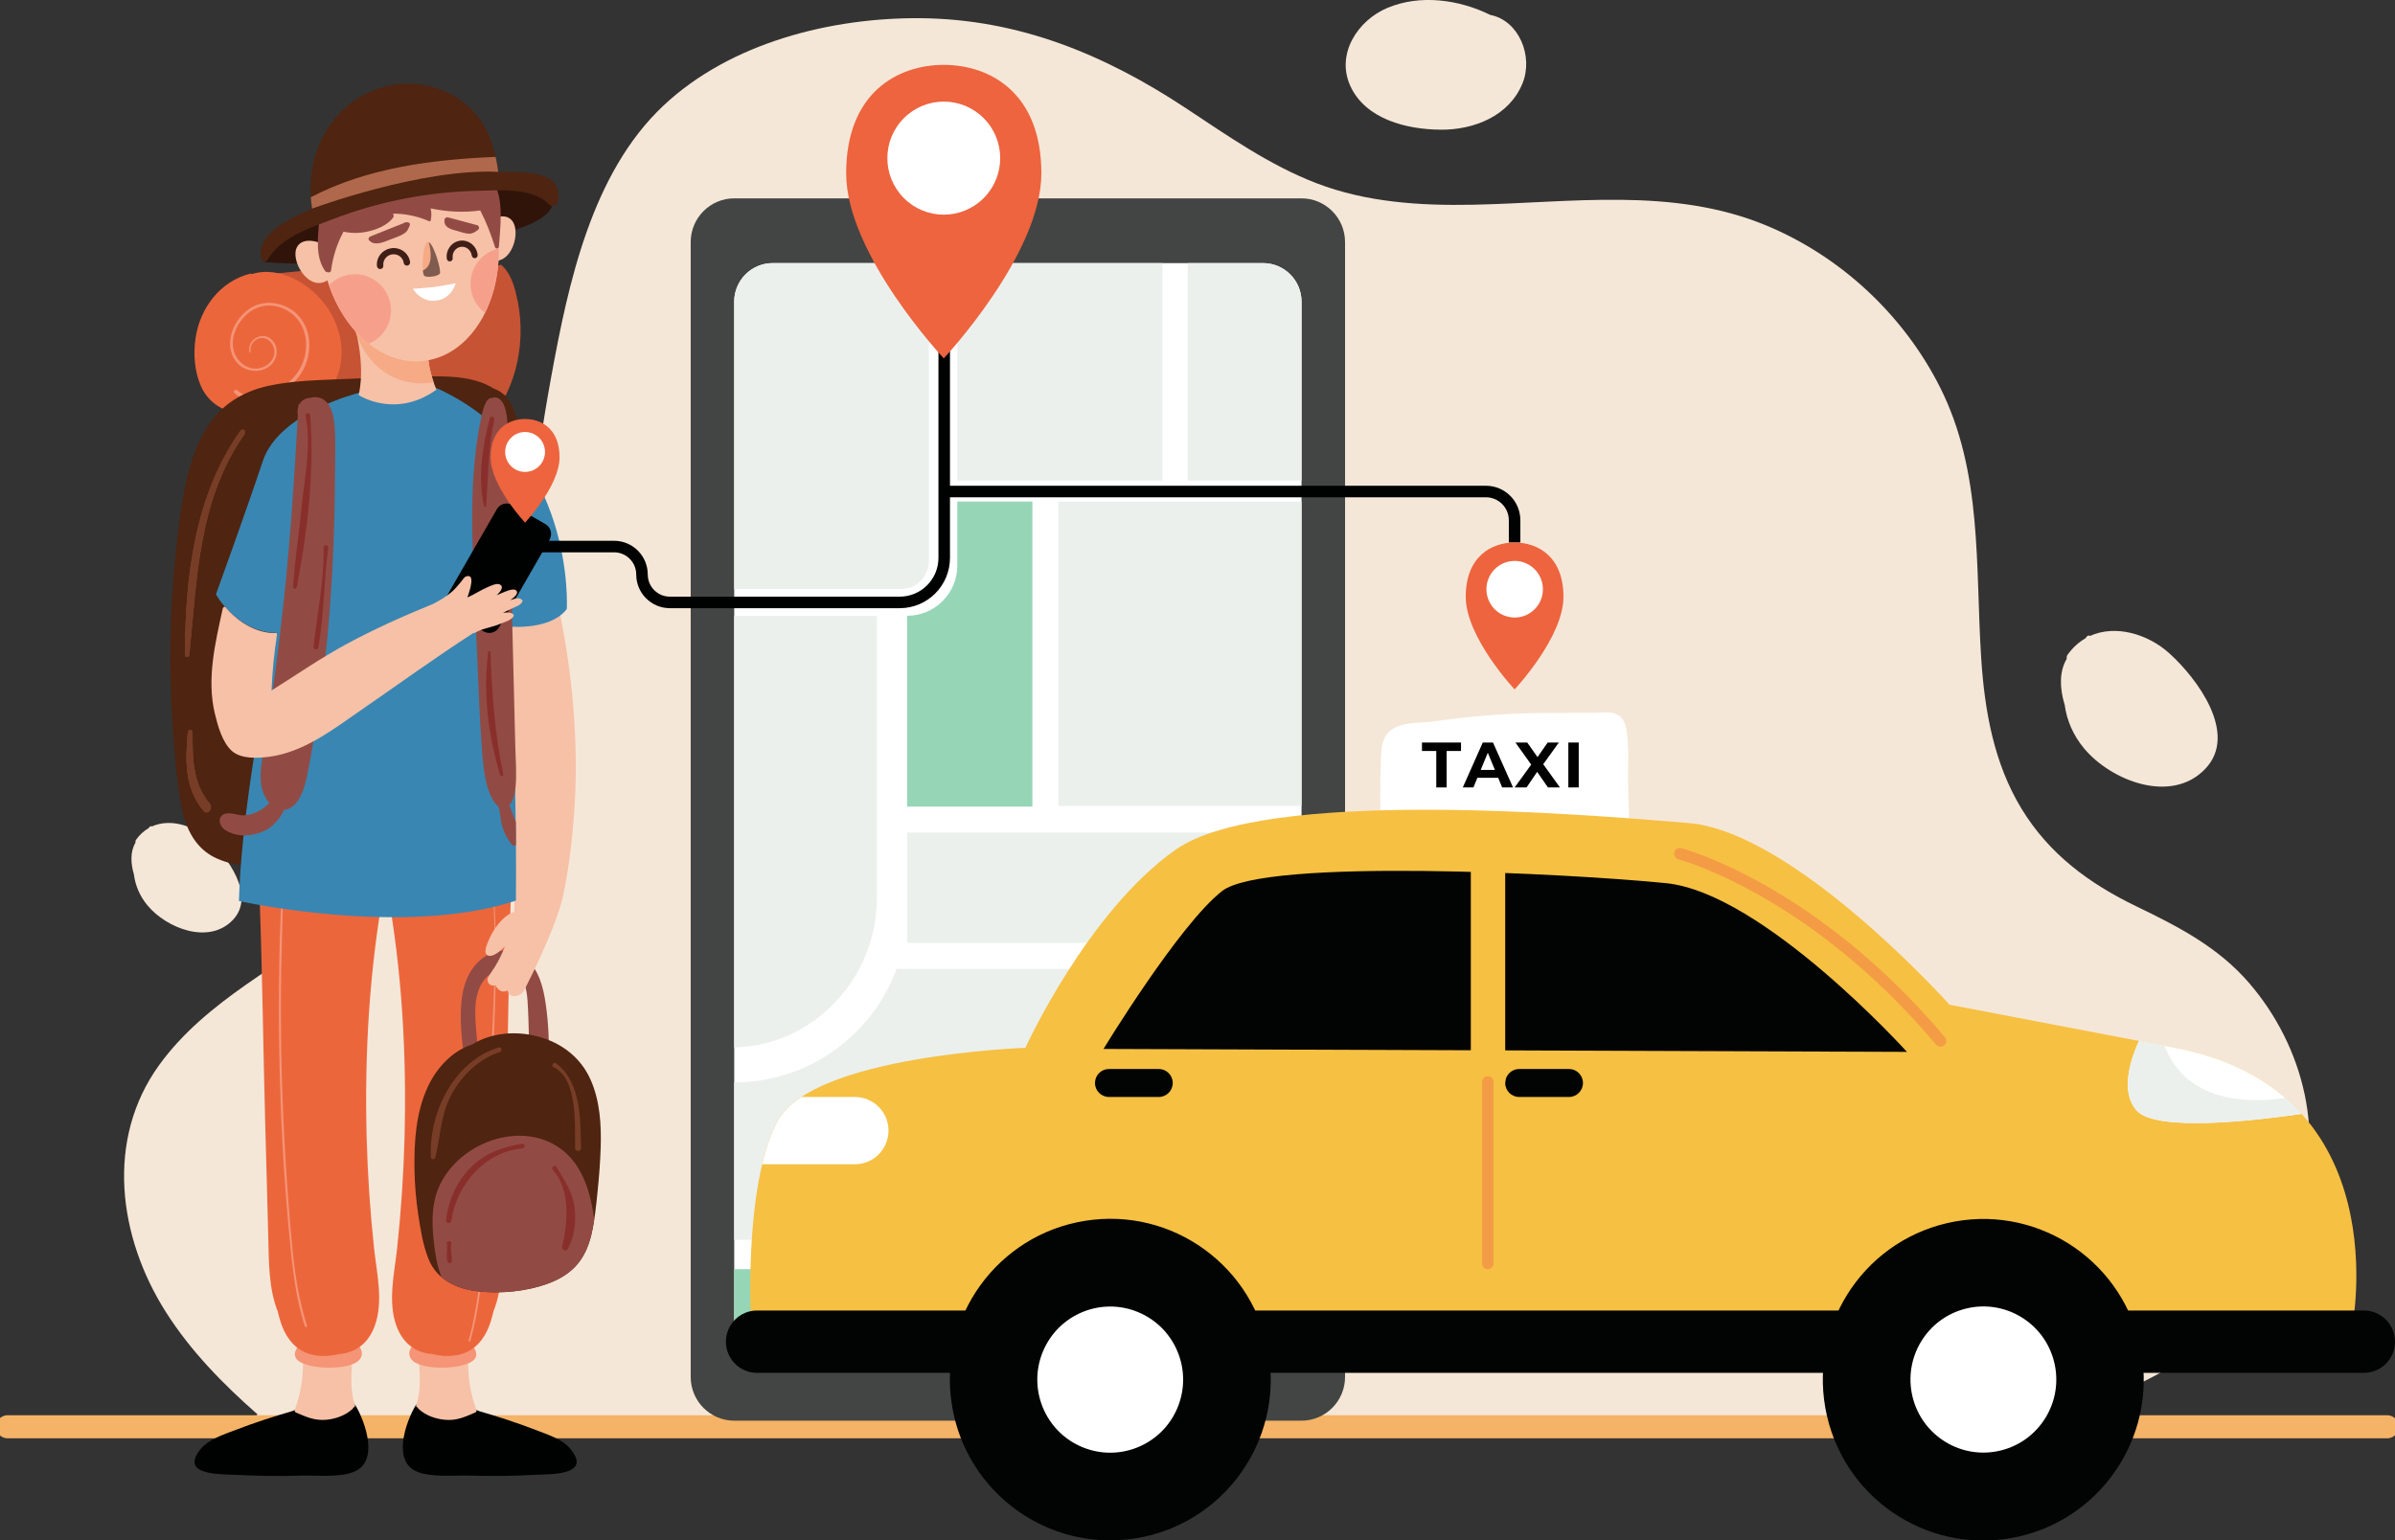 <svg width="415" height="267" viewBox="0 0 415 267" fill="none" xmlns="http://www.w3.org/2000/svg">
<rect x="0" y="0" width="415" height="267" fill="#333333" stroke="none"/>
<g clip-path="url(#clip0_1_200)">
<path d="M399.325 189.61C397.83 182.548 394.45 175.878 389.754 170.421C384.363 164.156 377.465 160.615 370.15 157.081C361.995 153.143 355.043 148.017 350.268 140.147C345.499 132.29 343.899 123.226 343.303 114.169C342.258 98.163 343.588 81.872 336.154 67.106C329.85 54.595 318.93 44.404 306 39.06C289.789 32.356 272.195 35.154 255.191 35.486C246.05 35.665 236.777 35.075 228.159 31.773C219.938 28.623 212.689 23.505 205.387 18.684C191.398 9.448 176.556 3.315 159.578 3.156C144.028 3.01 126.567 7.393 114.966 18.3C102.518 30.009 98.483 49.098 95.527 65.237C89.515 98.011 88.139 136.553 59.619 158.891C48.924 167.265 35.742 173.332 27.594 184.584C18.202 197.56 20.523 214.48 28.745 227.423C33.044 234.193 38.646 239.901 44.638 245.166C43.904 245.617 44.069 247.016 45.148 247.009C126.666 246.446 207.602 248.335 289.121 247.599C307.64 247.434 325.465 248.7 343.938 247.301C358.304 246.214 374.839 239.663 385.951 229.856C397.109 220.01 402.42 204.203 399.331 189.61H399.325Z" fill="#F5E7D7"/>
<path d="M249.608 22.484C255.376 22.523 261.481 20.143 263.809 14.468C265.753 9.733 263.161 3.534 258.246 2.592C252.803 -0.086 246.103 -1.014 240.428 1.359C235.262 3.521 231.459 9.342 233.973 14.879C236.612 20.687 243.788 22.437 249.602 22.477L249.608 22.484Z" fill="#F5E7D7"/>
<path d="M357.762 122.145C358.112 124.817 359.223 127.436 361.115 129.711C365.811 135.353 376.288 139.451 382.154 133.231C387.869 127.171 380.719 117.61 375.937 113.274C372.174 109.859 366.558 108.228 362.153 110.224C361.995 110.131 361.796 110.124 361.637 110.297C361.532 110.41 361.439 110.536 361.333 110.655C360.182 111.325 359.137 112.259 358.251 113.513C358.099 113.731 358.073 113.963 358.125 114.182C356.789 116.417 356.895 119.308 357.755 122.152L357.762 122.145Z" fill="#F5E7D7"/>
<path d="M23.215 151.637C23.46 153.514 24.24 155.357 25.576 156.955C28.877 160.92 36.245 163.804 40.372 159.428C44.387 155.165 39.36 148.442 36 145.398C33.355 142.998 29.406 141.851 26.311 143.25C26.198 143.184 26.059 143.177 25.947 143.303C25.874 143.383 25.808 143.469 25.735 143.555C24.928 144.026 24.187 144.682 23.572 145.564C23.466 145.717 23.447 145.882 23.486 146.035C22.547 147.606 22.62 149.642 23.228 151.637H23.215Z" fill="#F5E7D7"/>
<path d="M1.323 247.301H413.637" stroke="#F5B367" stroke-width="4" stroke-miterlimit="10" stroke-linecap="round"/>
<path d="M225.507 34.379H127.242C123.066 34.379 119.682 37.772 119.682 41.957V238.668C119.682 242.854 123.066 246.247 127.242 246.247H225.507C229.682 246.247 233.067 242.854 233.067 238.668V41.957C233.067 37.772 229.682 34.379 225.507 34.379Z" fill="#424543"/>
<path d="M218.853 45.604H133.895C130.21 45.604 127.222 48.599 127.222 52.294V229.174C127.222 232.868 130.21 235.864 133.895 235.864H218.853C222.539 235.864 225.527 232.868 225.527 229.174V52.294C225.527 48.599 222.539 45.604 218.853 45.604Z" fill="white"/>
<path d="M160.96 45.604V97.261C160.96 99.927 158.804 102.088 156.145 102.088H127.215V52.294C127.215 48.594 130.198 45.604 133.889 45.604H160.953H160.96Z" fill="#EBF0ED"/>
<path d="M194.222 167.935V214.892H127.222V187.607C140.119 187.607 151.138 179.406 155.365 167.935H194.222Z" fill="#EBF0ED"/>
<path d="M165.881 86.938V98.017C165.881 102.831 161.985 106.736 157.183 106.736V139.809H178.891V86.931H165.881V86.938Z" fill="#96D6B6"/>
<path d="M225.527 167.935H199.659V214.892H225.527V167.935Z" fill="#EBF0ED"/>
<path d="M178.884 219.984C169.029 224.015 167.369 235.32 167.303 235.857H133.895C130.205 235.857 127.222 232.86 127.222 229.167V219.984H178.884Z" fill="#96D6B6"/>
<path d="M201.438 45.604H165.881V83.311H201.438V45.604Z" fill="#EBF0ED"/>
<path d="M225.527 86.938H183.382V139.689H225.527V86.938Z" fill="#EBF0ED"/>
<path d="M225.527 144.311H157.183V163.433H225.527V144.311Z" fill="#EBF0ED"/>
<path d="M225.527 52.294V83.311H205.81V45.604H218.853C222.537 45.604 225.527 48.594 225.527 52.294Z" fill="#EBF0ED"/>
<path d="M151.958 106.763V155.496C151.958 169.672 140.919 181.236 127.222 181.561V106.756H151.958V106.763Z" fill="#EBF0ED"/>
<path d="M194.507 219.984C178.891 219.984 174.261 226.561 170.398 235.864H218.853C222.537 235.864 225.527 232.867 225.527 229.174V219.99H194.5L194.507 219.984Z" fill="#EBF0ED"/>
<path d="M177.985 39.557C177.985 40.446 177.264 41.168 176.377 41.168C175.491 41.168 174.77 40.446 174.77 39.557C174.77 38.669 175.491 37.946 176.377 37.946C177.264 37.946 177.985 38.669 177.985 39.557Z" fill="white"/>
<path d="M282.117 136.487C282.024 133.324 282.348 129.446 281.799 126.362C281.131 122.61 277.97 123.591 275.542 123.564C273.836 123.544 272.136 123.558 270.43 123.578C263.028 123.491 255.607 124.015 248.259 125.063C246.004 125.381 241.691 124.93 240.091 127.602C239.191 129.107 239.31 131.309 239.244 133.092C239.119 136.494 239.158 139.875 239.205 143.237C239.218 144.006 239.84 144.702 240.441 144.437C240.653 144.344 240.871 144.264 241.09 144.172C241.341 145.61 241.744 146.89 242.935 147.328C245.369 148.216 248.815 147.248 251.341 147.202C254.721 147.135 258.101 147.122 261.487 147.169C268.247 147.261 275 147.533 281.733 147.984C282.077 148.004 282.447 147.566 282.434 147.116L282.123 136.487H282.117Z" fill="white"/>
<path d="M248.881 130.168H246.394V128.703H253.16V130.168H250.673V136.487H248.874V130.168H248.881Z" fill="black"/>
<path d="M259.602 134.816H255.998L255.31 136.487H253.471L256.93 128.703H258.703L262.175 136.487H260.29L259.602 134.816ZM259.034 133.45L257.803 130.473L256.573 133.45H259.034Z" fill="black"/>
<path d="M268.227 136.487L266.355 133.788L264.517 136.487H262.453L265.324 132.529L262.592 128.703H264.636L266.422 131.229L268.174 128.703H270.112L267.407 132.462L270.304 136.487H268.227Z" fill="black"/>
<path d="M271.759 128.703H273.558V136.487H271.759V128.703Z" fill="black"/>
<path d="M407.539 230.221C407.539 230.221 415.966 189.086 376.89 181.62L337.814 174.154C337.814 174.154 310.994 144.198 292.606 142.66C274.219 141.122 219.051 136.514 203.727 147.268C188.402 158.023 177.674 181.62 177.674 181.62C177.674 181.62 140.899 182.907 134.768 194.278C128.637 205.649 130.171 230.228 130.171 230.228H407.533L407.539 230.221Z" fill="#F6C042"/>
<path d="M330.432 182.323C330.432 182.323 305.53 154.767 288.671 153.076C271.812 151.386 219.197 148.68 211.782 154.429C204.368 160.177 191.213 181.812 191.213 181.812L330.439 182.323H330.432Z" fill="#020403"/>
<path d="M263.24 190.14H271.871C273.207 190.14 274.292 189.053 274.292 187.714C274.292 186.374 273.207 185.287 271.871 185.287H263.24C261.904 185.287 260.819 186.374 260.819 187.714C260.819 189.053 261.904 190.14 263.24 190.14Z" fill="#020403"/>
<path d="M192.159 190.14H200.79C202.126 190.14 203.211 189.053 203.211 187.714C203.211 186.374 202.126 185.287 200.79 185.287H192.159C190.823 185.287 189.738 186.374 189.738 187.714C189.738 189.053 190.823 190.14 192.159 190.14Z" fill="#020403"/>
<path d="M131.177 237.959H409.609C412.586 237.959 415 235.539 415 232.555C415 229.571 412.586 227.151 409.609 227.151H131.177C128.201 227.151 125.786 229.571 125.786 232.555C125.786 235.539 128.201 237.959 131.177 237.959Z" fill="#020403"/>
<path d="M134.775 194.271C135.615 192.713 137.05 191.347 138.869 190.14H148.142C151.35 190.14 153.956 192.746 153.956 195.968C153.956 199.191 151.356 201.797 148.142 201.797H132.076C132.744 198.992 133.624 196.399 134.775 194.271Z" fill="white"/>
<path d="M370.229 192.481C373.622 196.293 391.11 194.198 398.815 193.064C397.955 192.116 397.03 191.201 396.018 190.319C391.46 186.361 385.27 183.212 376.896 181.614C376.275 181.494 375.666 181.382 375.071 181.262C373.53 180.97 372.055 180.685 370.633 180.42C369.078 183.875 367.392 189.311 370.229 192.481Z" fill="white"/>
<path d="M370.229 192.481C373.622 196.293 391.11 194.198 398.815 193.064C397.955 192.116 397.03 191.201 396.018 190.319C381.057 192.415 376.447 185.081 375.071 181.262C373.53 180.97 372.055 180.685 370.633 180.42C369.078 183.875 367.392 189.311 370.229 192.481Z" fill="#EBF0ED"/>
<path d="M254.86 187.541H260.819V148.853H254.86V187.541Z" fill="#F6C042"/>
<path d="M257.803 187.541V218.983" stroke="#F49C45" stroke-width="2" stroke-miterlimit="10" stroke-linecap="round"/>
<path d="M291.092 147.984C291.092 147.984 313.93 153.945 336.24 180.42" stroke="#F49C45" stroke-width="2" stroke-miterlimit="10" stroke-linecap="round"/>
<path d="M349.931 266.302C364.888 262.83 374.205 247.859 370.741 232.866C367.277 217.872 352.343 208.532 337.386 212.004C322.429 215.477 313.112 230.447 316.577 245.441C320.041 260.435 334.974 269.775 349.931 266.302Z" fill="#020403"/>
<path d="M346.667 251.417C353.446 249.762 357.602 242.911 355.951 236.116C354.3 229.32 347.466 225.153 340.687 226.809C333.909 228.464 329.752 235.315 331.403 242.11C333.054 248.906 339.888 253.073 346.667 251.417Z" fill="white"/>
<path d="M196.787 266.641C211.947 264.207 222.268 249.914 219.839 234.716C217.411 219.519 203.153 209.173 187.994 211.607C172.834 214.041 162.513 228.334 164.941 243.531C167.369 258.729 181.627 269.075 196.787 266.641Z" fill="#020403"/>
<path d="M204.024 244.031C206.725 237.582 203.699 230.16 197.265 227.453C190.832 224.746 183.428 227.779 180.728 234.228C178.027 240.677 181.054 248.1 187.487 250.807C193.92 253.514 201.324 250.48 204.024 244.031Z" fill="white"/>
<path d="M61.636 243.648C61.392 243.243 60.962 243.217 60.624 243.382C60.499 243.382 60.353 243.416 60.195 243.522C58.105 244.888 53.832 244.808 51.325 244.291L50.624 244.589C47.297 245.557 43.997 246.625 40.763 247.878C38.745 248.654 36.172 249.443 34.75 251.193C31.027 255.781 38.276 255.503 40.954 255.642C44.731 255.841 48.521 255.881 52.304 255.768C54.996 255.689 58.852 256.133 61.372 255.092C65.731 253.288 63.29 246.466 61.636 243.654V243.648Z" fill="#000201"/>
<path d="M61.511 243.528C60.572 240.903 60.916 237.747 61.114 235.015C61.114 234.942 61.101 234.889 61.081 234.843C61.266 234.637 61.081 234.233 60.79 234.239C59.626 234.259 58.501 234.65 57.344 234.823C55.909 235.041 54.474 235.167 53.032 235.234C52.813 235.108 52.469 235.201 52.483 235.525C52.615 238.582 52.112 241.519 51.067 244.39C51.014 244.53 51.061 244.636 51.133 244.709C51.166 244.755 51.206 244.801 51.272 244.828C53.058 245.584 54.487 246.26 56.491 246.094C58.138 245.955 59.89 245.332 61.107 244.191C61.18 244.118 61.213 244.046 61.233 243.966C61.425 243.926 61.597 243.767 61.511 243.528Z" fill="#F6C1A7"/>
<path d="M61.841 232.973C59.665 231.123 55.796 231.985 53.058 232.25C52.985 232.217 52.899 232.224 52.807 232.27C52.674 232.283 52.535 232.29 52.41 232.303C51.867 232.336 51.682 232.8 51.795 233.172C50.981 234.14 50.644 235.373 52.125 236.142C54.387 237.309 59.255 237.375 61.491 236.275C62.992 235.539 63.085 234.034 61.841 232.973Z" fill="#F59476"/>
<path d="M68.773 152.499C68.105 152.579 67.437 152.652 66.769 152.732C66.69 152.075 65.638 151.876 65.532 152.606C65.519 152.698 65.506 152.791 65.493 152.877C58.892 153.62 52.238 154.323 45.716 155.53C45.703 155.065 44.969 155.065 44.989 155.53C44.989 155.576 44.989 155.616 44.989 155.662C44.784 155.702 44.579 155.735 44.374 155.775C44.169 155.815 44.215 156.14 44.42 156.133C44.612 156.126 44.81 156.113 45.002 156.1C45.465 169.042 45.611 182.011 45.961 194.961C46.14 201.531 46.331 208.109 46.49 214.679C46.596 218.89 46.563 223.379 48.137 227.35C48.686 229.717 49.486 231.965 51.464 233.563C53.362 235.101 56.266 235.36 58.739 234.69C61.332 234.524 63.7 233.099 64.897 229.923C66.491 225.693 65.294 220.746 64.825 216.417C64.137 210.045 63.707 203.646 63.535 197.241C63.151 182.814 63.978 168.134 66.577 153.918C67.305 153.832 68.039 153.739 68.766 153.653C69.501 153.567 69.514 152.393 68.766 152.48L68.773 152.499Z" fill="#EC663C"/>
<path d="M53.19 229.797C51.782 225.288 51.067 220.647 50.624 215.952C50.161 211.066 49.797 206.173 49.493 201.273C48.891 191.506 48.62 181.713 48.68 171.927C48.713 166.357 48.951 160.787 49.037 155.218C49.037 155.099 48.865 155.105 48.852 155.218C48.481 160.144 48.408 165.104 48.356 170.037C48.303 174.977 48.329 179.923 48.441 184.862C48.673 194.788 49.229 204.701 50.174 214.587C50.67 219.732 51.219 224.963 52.833 229.903C52.906 230.128 53.263 230.035 53.197 229.803L53.19 229.797Z" fill="#F59476"/>
<path d="M72.259 255.085C74.779 256.126 78.635 255.682 81.327 255.761C85.11 255.881 88.9 255.834 92.676 255.635C95.355 255.496 102.604 255.775 98.88 251.186C97.458 249.436 94.879 248.654 92.868 247.871C89.634 246.618 86.334 245.551 83.007 244.583L82.306 244.284C79.799 244.808 75.526 244.881 73.436 243.515C73.271 243.409 73.132 243.376 73.006 243.376C72.675 243.203 72.239 243.237 71.994 243.641C70.334 246.452 67.894 253.275 72.259 255.079V255.085Z" fill="#000201"/>
<path d="M72.391 243.966C72.404 244.046 72.437 244.118 72.517 244.191C73.734 245.338 75.486 245.955 77.133 246.094C79.144 246.267 80.573 245.59 82.352 244.828C82.418 244.801 82.458 244.755 82.491 244.709C82.57 244.636 82.61 244.53 82.557 244.39C81.518 241.519 81.016 238.582 81.141 235.525C81.155 235.201 80.811 235.108 80.592 235.234C79.144 235.161 77.709 235.035 76.28 234.823C75.129 234.65 73.998 234.259 72.834 234.239C72.536 234.239 72.358 234.644 72.543 234.843C72.517 234.889 72.503 234.949 72.51 235.015C72.715 237.747 73.052 240.903 72.113 243.528C72.027 243.767 72.192 243.926 72.391 243.966Z" fill="#F6C1A7"/>
<path d="M72.133 236.275C74.369 237.369 79.237 237.309 81.499 236.142C82.98 235.373 82.643 234.14 81.829 233.172C81.948 232.8 81.763 232.336 81.214 232.303C81.089 232.296 80.95 232.283 80.817 232.27C80.725 232.223 80.639 232.217 80.566 232.25C77.828 231.985 73.959 231.123 71.783 232.973C70.539 234.034 70.632 235.539 72.133 236.275Z" fill="#F59476"/>
<path d="M64.858 152.499C65.526 152.579 66.194 152.652 66.862 152.732C66.941 152.075 67.993 151.876 68.099 152.606C68.112 152.698 68.125 152.791 68.138 152.877C74.739 153.62 81.393 150.225 87.914 151.432C87.927 150.968 88.662 150.968 88.642 151.432C88.642 151.478 88.642 151.518 88.642 151.565C88.847 151.604 89.052 151.637 89.257 151.677C89.462 151.717 89.416 152.042 89.211 152.035C89.019 152.029 88.82 152.015 88.629 152.002C88.166 164.945 88.02 182.011 87.669 194.961C87.491 201.531 87.299 208.109 87.14 214.679C87.035 218.89 87.068 223.379 85.493 227.35C84.945 229.717 84.144 231.965 82.167 233.563C80.268 235.101 77.365 235.36 74.891 234.69C72.298 234.524 69.931 233.099 68.733 229.923C67.139 225.693 68.337 220.746 68.806 216.417C69.494 210.045 69.924 203.646 70.096 197.241C70.48 182.814 69.653 168.134 67.053 153.918C66.326 153.832 65.592 153.739 64.864 153.653C64.13 153.567 64.117 152.393 64.864 152.48L64.858 152.499Z" fill="#EC663C"/>
<path d="M85.348 151.889C85.335 151.77 85.156 151.77 85.163 151.889C86.214 162.425 85.56 173.1 85.077 183.656C84.594 194.145 84.184 204.641 83.622 215.124C83.311 220.925 82.782 226.74 81.194 232.343C81.141 232.535 81.439 232.615 81.492 232.422C82.861 227.595 83.45 222.609 83.78 217.617C84.131 212.392 84.303 207.147 84.541 201.916C85.024 191.281 85.652 180.646 85.89 170.004C86.029 163.95 85.877 157.916 85.341 151.883L85.348 151.889Z" fill="#F59476"/>
<path d="M89.376 50.709C88.913 48.932 88.265 47.122 86.843 45.896C86.77 45.829 86.671 45.896 86.664 45.969C80.03 45.664 73.37 45.783 66.743 46.048C60.043 46.313 53.349 46.797 46.682 47.514C46.378 47.547 46.378 48.024 46.682 47.991C46.702 47.991 46.722 47.991 46.742 47.991C48.25 51.565 49.546 55.205 50.532 58.958C51.014 60.788 51.451 62.618 51.802 64.474C51.974 65.376 52.126 66.284 52.258 67.193C52.404 68.18 52.423 69.255 52.714 70.209C52.714 70.229 52.734 70.236 52.741 70.249C52.694 70.249 52.642 70.263 52.595 70.263C52.45 70.276 52.476 70.488 52.622 70.468C55.598 70.017 58.674 69.871 61.676 69.613C64.494 69.374 67.312 69.175 70.129 69.016C75.877 68.691 81.638 68.532 87.398 68.519C87.491 68.572 87.617 68.565 87.683 68.433C89.462 64.812 90.289 60.735 90.203 56.703C90.157 54.688 89.879 52.672 89.37 50.723L89.376 50.709Z" fill="#C65334"/>
<path d="M56.848 53.507C54.083 49.357 48.581 45.942 43.56 47.527C43.56 47.461 43.521 47.394 43.441 47.414C38.157 48.7 34.611 53.428 33.871 58.699C33.494 61.378 33.699 64.302 34.77 66.815C35.855 69.361 37.879 70.833 40.498 71.555C43.508 72.384 46.702 72.358 49.751 71.754C52.496 71.211 55.089 70.156 56.868 67.909C60.208 63.698 59.725 57.817 56.848 53.507Z" fill="#EC663C"/>
<path d="M50.532 53.713C48.898 52.592 46.748 52.175 44.844 52.745C42.773 53.368 41.133 55.178 40.339 57.148C39.539 59.137 39.718 61.669 41.385 63.181C42.899 64.554 45.327 64.693 46.887 63.32C48.329 62.047 48.356 59.501 46.557 58.507C44.923 57.598 42.74 59.196 43.243 61.04C43.276 61.166 43.474 61.112 43.441 60.986C43.197 59.946 43.938 58.925 44.943 58.646C45.882 58.387 46.795 58.944 47.231 59.767C48.184 61.55 46.867 63.393 45.055 63.804C42.919 64.288 40.961 62.691 40.472 60.668C39.995 58.706 40.802 56.67 42.072 55.185C43.223 53.839 44.791 52.95 46.583 52.957C48.303 52.957 50.022 53.693 51.206 54.946C53.72 57.605 53.515 61.875 51.451 64.713C50.3 66.291 48.633 67.504 46.815 68.194C44.989 68.883 42.654 69.109 41.133 67.657C40.802 67.345 40.293 67.862 40.637 68.154C44.07 71.085 49.44 68.34 51.782 65.29C54.427 61.842 54.355 56.305 50.552 53.7L50.532 53.713Z" fill="#F59476"/>
<path d="M92.399 106.518C92.293 96.632 91.387 86.766 89.766 77.019C89.727 76.8 89.687 76.581 89.647 76.362C89.647 76.223 89.647 76.091 89.654 75.951C90.011 74.473 89.799 72.954 89.197 71.575C88.999 70.899 88.728 70.263 88.377 69.686C88.364 69.666 88.357 69.646 88.344 69.633C87.689 68.592 86.763 67.763 85.487 67.312C82.484 65.442 78.648 65.21 75.202 65.23C70.208 65.257 65.215 65.449 60.234 65.674C55.691 65.88 50.981 65.906 46.517 66.874C42.681 67.71 39.261 69.566 36.834 72.702C34.585 75.613 33.302 79.16 32.455 82.701C31.443 86.911 30.941 91.261 30.484 95.564C29.955 100.603 29.638 105.669 29.545 110.734C29.446 115.8 29.572 120.872 29.916 125.931C30.226 130.566 30.584 135.287 31.457 139.855C32.184 143.648 33.864 147.116 37.528 148.78C41.106 150.404 45.214 150.245 49.057 150.238C54.044 150.232 59.037 150.219 64.024 150.212C68.502 150.205 73.165 150.464 77.537 149.29C81.135 148.329 84.204 146.214 86.386 143.19C88.443 140.339 89.647 136.944 90.441 133.55C91.354 129.638 91.698 125.62 91.975 121.622C92.326 116.596 92.471 111.557 92.418 106.518H92.399Z" fill="#4F2410"/>
<path d="M41.682 74.824C33.732 85.884 32.052 100.239 32.065 113.526C32.065 114.017 32.76 113.997 32.806 113.526C34.168 100.159 34.373 86.666 42.396 75.242C42.707 74.804 41.993 74.393 41.682 74.824Z" fill="#773D26"/>
<path d="M33.361 127.112C33.361 126.568 32.581 126.588 32.535 127.112C32.098 131.925 31.979 136.719 35.286 140.571C35.928 141.321 37.006 140.233 36.371 139.484C33.388 136.01 33.348 131.448 33.368 127.105L33.361 127.112Z" fill="#773D26"/>
<path d="M41.682 74.592C33.732 85.652 32.052 100.006 32.065 113.294C32.065 113.784 32.76 113.765 32.806 113.294C34.168 99.927 34.373 86.434 42.396 75.01C42.707 74.572 41.993 74.161 41.682 74.592Z" fill="#773D26"/>
<path d="M41.682 74.824C33.732 85.884 32.052 100.239 32.065 113.526C32.065 114.017 32.76 113.997 32.806 113.526C34.168 100.159 34.373 86.666 42.396 75.242C42.707 74.804 41.993 74.393 41.682 74.824Z" fill="#773D26"/>
<path d="M33.361 127.112C33.361 126.568 32.581 126.588 32.535 127.112C32.098 131.925 31.979 136.719 35.286 140.571C35.928 141.321 37.006 140.233 36.371 139.484C33.388 136.01 33.348 131.448 33.368 127.105L33.361 127.112Z" fill="#773D26"/>
<path d="M33.361 126.88C33.361 126.336 32.581 126.356 32.535 126.88C32.098 131.693 31.979 136.487 35.286 140.339C35.928 141.088 37.006 140.001 36.371 139.252C33.388 135.778 33.348 131.216 33.368 126.873L33.361 126.88Z" fill="#773D26"/>
<path d="M95.216 184.412C95.157 184.372 95.097 184.332 95.038 184.292C95.197 180.891 95.058 177.476 94.575 174.101C94.158 171.191 93.417 168.048 91.03 166.098C89.045 164.481 86.472 164.361 84.29 165.648C81.856 167.086 80.553 169.685 80.11 172.411C79.501 176.203 80.024 180.261 80.5 184.04C80.474 184.054 80.447 184.08 80.414 184.087C80.355 184.107 80.209 184.14 80.216 184.04C80.216 183.967 80.097 183.947 80.083 184.02C80.057 184.213 80.229 184.286 80.394 184.272C80.679 184.252 80.923 184.02 81.155 183.875C81.796 183.463 82.438 183.059 83.06 182.615C83.291 182.449 83.079 182.078 82.848 182.21C82.65 179.837 82.312 177.43 82.359 175.056C82.398 172.974 82.888 170.634 84.515 169.188C86.056 167.822 88.582 167.464 90.037 169.148C91.347 170.667 91.387 172.928 91.486 174.824C91.625 177.529 91.665 180.234 91.645 182.94C91.565 182.926 91.486 182.907 91.407 182.9C91.281 182.88 91.221 183.072 91.354 183.099C91.453 183.119 91.552 183.152 91.651 183.178C91.651 183.251 91.651 183.331 91.651 183.404C91.651 183.729 92.154 183.729 92.161 183.404C92.161 183.371 92.161 183.344 92.161 183.311C92.624 183.45 93.087 183.609 93.523 183.828C93.86 183.987 94.184 184.173 94.495 184.378C94.509 184.385 94.522 184.398 94.542 184.412C94.542 184.538 94.542 184.664 94.528 184.79C94.509 185.108 95.005 185.108 95.025 184.79C95.025 184.776 95.025 184.763 95.025 184.756C95.137 184.843 95.243 184.929 95.401 184.896C95.454 184.882 95.501 184.823 95.501 184.763C95.501 184.584 95.362 184.504 95.223 184.412H95.216Z" fill="#924B44"/>
<path d="M102.333 187.137C100.607 183.245 97.234 180.712 93.166 179.644C89.436 178.663 85.176 178.955 81.843 181.023C78.397 182.137 75.718 185.022 74.177 188.277C72.06 192.753 71.736 197.931 71.822 202.811C71.869 205.41 72.094 208.003 72.477 210.569C72.861 213.115 73.291 215.813 74.25 218.213C75.718 221.88 79.23 223.451 82.947 223.849C86.836 224.26 91.182 223.849 94.872 222.517C96.638 221.88 98.318 220.945 99.635 219.586C101.129 218.048 101.976 216.065 102.472 213.997C103.047 211.59 103.285 209.083 103.537 206.63C103.801 204.058 104.006 201.472 104.086 198.892C104.211 194.941 103.96 190.797 102.333 187.137Z" fill="#4F2410"/>
<path d="M86.393 181.561C78.707 183.921 74.316 192.726 74.653 200.55C74.673 200.981 75.314 201.1 75.427 200.656C76.373 196.837 76.346 193.111 78.311 189.557C80.083 186.361 83.079 183.47 86.618 182.356C87.121 182.197 86.909 181.401 86.4 181.554L86.393 181.561Z" fill="#773D26"/>
<path d="M96.42 184.339C95.917 183.947 95.408 184.756 95.917 184.988C100.144 186.898 99.582 195.14 99.654 199.005C99.668 199.668 100.706 199.675 100.686 199.005C100.56 193.986 100.732 187.68 96.413 184.339H96.42Z" fill="#773D26"/>
<path d="M97.419 199.317C89.892 193.475 77.643 198.747 75.414 207.618C74.66 210.615 74.957 213.851 75.381 216.874C75.592 218.406 75.936 219.924 76.498 221.35C78.231 222.835 80.546 223.591 82.947 223.843C86.836 224.254 91.182 223.843 94.872 222.51C96.638 221.873 98.318 220.939 99.634 219.579C101.129 218.041 101.976 216.059 102.472 213.99C102.683 213.121 102.836 212.233 102.968 211.344C102.373 206.948 101.07 202.155 97.419 199.317Z" fill="#924B44"/>
<path d="M90.434 198.236C86.783 198.899 83.814 199.914 81.207 202.731C78.926 205.191 77.682 208.228 77.272 211.53C77.206 212.06 78.132 212.186 78.205 211.656C79.045 205.417 83.999 199.635 90.54 199.052C91.135 198.999 91.029 198.13 90.428 198.236H90.434Z" fill="#892F2B"/>
<path d="M78.218 215.628C78.41 215.004 77.272 214.918 77.418 215.628C77.537 216.191 77.404 216.881 77.418 217.464C77.431 217.935 77.378 218.439 77.662 218.837C77.828 219.069 78.125 219.016 78.231 218.764C78.416 218.32 78.258 217.816 78.218 217.345C78.178 216.821 78.059 216.138 78.218 215.628Z" fill="#892F2B"/>
<path d="M99.581 209.415C99.237 206.544 97.849 204.681 96.44 202.274C96.142 201.77 95.382 202.314 95.791 202.778C98.861 206.259 98.404 211.908 97.399 216.032C97.253 216.629 98.12 217.046 98.417 216.463C99.528 214.308 99.872 211.808 99.581 209.415Z" fill="#892F2B"/>
<path d="M96.724 104.867C96.83 104.807 96.936 104.754 97.042 104.688C97.571 104.356 97.042 103.534 96.486 103.766C93.887 104.893 91.486 106.789 88.767 107.691C88.569 107.532 88.225 107.612 88.199 107.877C88.199 107.877 88.199 107.883 88.186 107.883C87.762 107.996 85.996 108.507 85.685 108.573C87.577 116.755 88.602 125.441 88.562 133.782C88.536 140.127 89.455 146.459 89.244 152.791C89.178 154.535 89.138 156.285 89.112 158.029C86.975 158.792 85.348 161.238 84.541 163.307C84.31 163.91 83.662 165.376 84.654 165.654C85.467 165.873 86.611 164.912 87.491 164.056C87.021 165.25 86.492 166.377 85.778 167.537C85.474 168.034 85.017 168.651 84.634 169.281C84.303 169.831 84.534 170.587 85.143 170.779C85.341 170.839 85.573 170.846 85.844 170.753C85.844 170.753 86.539 172.417 87.961 171.668C87.961 171.668 88.033 172.755 89.264 172.663C89.965 172.609 90.573 172.152 90.897 171.522C92.24 168.883 96.559 160.164 97.65 154.926C98.378 151.432 98.847 147.891 99.191 144.41C100.527 131.13 99.489 117.902 96.724 104.873V104.867ZM85.685 108.573V108.56C85.626 108.586 85.632 108.586 85.685 108.573Z" fill="#F6C1A7"/>
<path d="M62.179 68.094C62.179 68.094 48.336 71.469 45.538 79.916C42.733 88.357 37.416 103.023 37.416 103.023C37.416 103.023 41.06 109.7 48.064 109.7C48.064 109.7 41.966 136.434 41.404 156.173C41.404 156.173 70.063 162.531 89.396 156.106C89.396 156.106 89.806 123.657 87.286 108.533C87.286 108.533 95.13 109.587 98.212 105.569C98.212 105.569 99.853 78.318 75.777 67.325L62.185 68.088L62.179 68.094Z" fill="#3986B2"/>
<path d="M57.992 73.903C57.867 72.245 57.45 70.216 56.127 69.301C55.439 68.824 54.493 68.704 53.687 68.983C52.979 68.996 52.324 69.334 51.901 70.044C51.888 70.064 51.881 70.09 51.868 70.11C51.801 70.077 51.709 70.11 51.702 70.223C51.702 70.322 51.689 70.428 51.682 70.528C51.537 70.978 51.517 71.476 51.603 71.94C51.028 82.708 50.307 93.456 49.169 104.157C48.561 109.873 47.846 115.568 47.033 121.25C46.636 124.022 46.206 126.793 45.77 129.558C45.386 131.965 44.777 134.624 45.485 137.024C45.717 137.813 46.133 138.562 46.662 139.166C45.538 140.366 44.07 141.168 42.396 141.321C41.312 141.42 39.863 140.658 38.838 141.108C37.515 141.692 38.09 143.316 39.056 143.906C40.782 144.954 42.839 145.027 44.678 144.424C44.969 144.351 45.26 144.258 45.538 144.145C46.418 143.774 47.178 143.21 47.78 142.514C48.389 141.897 48.878 141.181 49.209 140.379C50.479 140.286 51.491 139.232 52.112 137.946C53.032 136.036 53.343 133.775 53.746 131.667C54.275 128.908 54.738 126.13 55.155 123.346C56.808 112.385 57.635 101.273 57.926 90.16C57.999 87.382 58.032 84.604 58.052 81.826C58.065 79.2 58.184 76.515 57.979 73.903H57.992Z" fill="#924B44"/>
<path d="M52.939 72.126C53.977 76.959 52.8 82.575 52.311 87.442C51.828 92.203 51.12 96.95 50.77 101.717C50.743 102.088 51.345 102.175 51.418 101.803C53.296 92.143 54.513 81.819 53.753 72.013C53.706 71.416 52.813 71.529 52.939 72.126Z" fill="#892F2B"/>
<path d="M56.068 94.901C56.187 100.597 54.937 106.491 54.308 112.14C54.255 112.624 55.075 112.737 55.161 112.253C56.187 106.531 56.107 100.736 56.881 95.007C56.967 94.397 56.054 94.311 56.068 94.894V94.901Z" fill="#892F2B"/>
<path d="M89.389 142.501L89.403 146.472C89.178 146.625 88.874 146.651 88.688 146.413C87.987 145.511 87.425 144.516 87.088 143.422C86.731 142.282 86.711 140.976 86.387 139.809C85.719 139.325 85.163 138.33 84.793 137.362C83.992 135.287 83.728 132.668 83.536 130.281C83.093 124.619 82.921 118.863 82.656 113.168C82.392 107.512 82.114 101.856 81.929 96.187C81.757 90.883 81.73 85.519 82.213 80.248C82.451 77.629 82.822 75.036 83.351 72.53C83.648 71.118 84.151 68.83 85.295 68.983C86.082 68.618 86.929 69.215 87.365 70.316C88.113 72.192 87.948 74.871 87.994 76.986C88.126 82.807 88.278 88.629 88.424 94.45C88.715 106.146 89.006 117.849 89.297 129.545C89.356 131.866 89.568 134.326 89.31 136.633C89.178 137.787 88.854 138.94 88.272 139.59C88.629 140.571 89.012 141.539 89.389 142.501Z" fill="#924B44"/>
<path d="M85.659 72.736C85.772 72.218 84.998 71.993 84.859 72.517C83.596 77.337 82.736 82.84 83.873 87.76C83.926 87.972 84.224 87.913 84.237 87.714C84.621 82.641 84.561 77.761 85.653 72.742L85.659 72.736Z" fill="#892F2B"/>
<path d="M87.213 134.193C85.732 127.158 85.249 120.216 85.004 113.048C84.998 112.777 84.627 112.79 84.594 113.048C83.655 120.163 84.607 127.509 86.658 134.345C86.764 134.703 87.293 134.558 87.213 134.193Z" fill="#892F2B"/>
<path d="M86.1 88.249L77.35 103.442C76.809 104.381 77.13 105.581 78.066 106.123L83.806 109.445C84.742 109.987 85.939 109.666 86.48 108.727L95.231 93.533C95.771 92.595 95.45 91.394 94.514 90.852L88.775 87.531C87.838 86.989 86.641 87.31 86.1 88.249Z" fill="#000201"/>
<path d="M96.956 79.267C96.956 84.226 90.983 90.585 90.983 90.585C90.983 90.585 85.011 84.226 85.011 79.267C85.011 74.307 88.186 72.623 90.983 72.623C93.781 72.623 96.956 74.307 96.956 79.267Z" fill="#ED643E"/>
<path d="M94.436 78.338C94.436 80.248 92.888 81.799 90.983 81.799C89.079 81.799 87.531 80.248 87.531 78.338C87.531 76.429 89.079 74.877 90.983 74.877C92.888 74.877 94.436 76.429 94.436 78.338Z" fill="white"/>
<path d="M90.54 104.223C90.567 104.144 90.54 104.058 90.481 104.005C89.971 103.415 89.032 103.826 88.43 104.031C89.31 103.401 89.905 102.765 89.436 102.334C88.939 101.87 87.445 102.592 86.982 102.778C86.677 102.904 86.367 103.037 86.056 103.176C86.816 102.46 87.346 101.697 86.605 101.299C86.069 101.014 84.905 101.598 84.422 101.803C83.245 102.307 82.18 103.05 80.996 103.554C81.446 102.241 82.411 99.337 80.751 99.92C80.414 100.033 80.103 100.59 79.878 100.855C79.376 101.452 78.879 102.062 78.291 102.579C77.332 103.421 76.201 104.071 75.063 104.668C69.977 106.743 64.957 108.984 60.115 111.596C55.591 114.036 51.391 116.96 47.053 119.679C47.185 116.43 47.496 113.201 48.005 109.985C48.025 109.879 48.005 109.786 47.959 109.713C47.264 109.773 43.051 109.912 38.99 105.165L38.97 105.185C38.805 105.185 38.646 105.264 38.6 105.477C37.303 111.371 35.789 117.63 37.217 123.644C37.72 125.739 38.507 128.69 40.194 130.175C41.788 131.574 44.599 131.428 46.53 131.183C52.694 130.407 57.86 126.323 62.821 122.901C69.203 118.499 75.5 113.93 82.014 109.727C82.1 109.74 82.193 109.733 82.299 109.674C83.556 108.924 85.282 108.732 86.631 108.149C87.293 107.864 88.794 107.479 89.019 106.71C89.039 106.63 89.019 106.537 88.959 106.484C88.569 106.126 87.881 106.106 87.16 106.219C87.689 105.961 88.225 105.715 88.761 105.443C89.343 105.152 90.282 104.893 90.54 104.223Z" fill="#F6C1A7"/>
<path d="M75.638 67.537C68.462 72.676 62.146 68.472 62.146 68.472C62.344 67.624 62.457 66.755 62.523 65.873C62.562 65.296 62.576 64.726 62.562 64.143C62.496 58.115 60.109 52.228 60.109 52.228L74.547 58.852C73.264 62.339 75.632 67.537 75.632 67.537H75.638Z" fill="#F6C1A7"/>
<path d="M74.792 65.177C74.911 65.588 75.037 65.966 75.149 66.298C67.45 67.345 63.045 62.286 61.498 57.168C61.478 57.101 60.129 52.301 60.109 52.235L74.501 59.024C73.959 60.649 74.17 62.605 74.547 64.236C74.62 64.567 74.699 64.885 74.792 65.184V65.177Z" fill="#F6AA85"/>
<path d="M95.428 33.53C94.099 31.077 89.131 31.388 87.015 31.309C82.372 31.123 77.715 31.461 73.138 32.27C63.323 34.007 54.11 38.005 46.027 43.834C45.816 43.986 45.803 44.225 45.889 44.41C45.313 44.47 45.346 45.372 45.968 45.425C57.08 46.446 68.35 44.285 79.204 42.096C81.73 41.586 98.537 39.272 95.428 33.53Z" fill="#301409"/>
<path d="M57.238 42.866C57.238 42.866 53.032 40.426 51.543 42.693C50.055 44.954 53.547 50.915 56.894 48.482L57.245 42.866H57.238Z" fill="#F6C1A7"/>
<path d="M83.059 39.617C83.059 39.617 86.532 36.209 88.536 38.039C90.54 39.862 88.622 46.506 84.779 44.974L83.059 39.623V39.617Z" fill="#F6C1A7"/>
<path d="M55.69 43.8C55.942 45.783 56.391 47.679 57.007 49.443C58.481 53.72 60.929 57.26 63.898 59.587C66.769 61.849 70.122 62.976 73.542 62.545C81.961 61.49 87.643 51.372 86.214 39.968C84.786 28.557 76.796 20.156 68.37 21.224C59.937 22.285 54.262 32.396 55.69 43.807V43.8Z" fill="#F6C1A7"/>
<path d="M85.341 31.634C83.284 29.552 76.902 30.003 74.335 30.089C68.601 30.274 57.608 31.494 55.545 38.105C55.399 38.178 55.28 38.31 55.267 38.536C55.095 41.307 54.626 44.57 56.345 46.983C56.438 47.116 56.563 47.162 56.682 47.156C56.954 47.288 57.318 47.222 57.364 46.85C57.694 44.457 58.396 42.242 59.527 40.16C59.778 40.213 60.036 40.26 60.287 40.293C61.26 40.419 62.245 40.399 63.211 40.233C64.95 39.942 67.126 39.133 68.184 37.628C68.211 37.588 68.204 37.541 68.184 37.508C68.237 37.362 68.218 37.19 68.079 37.031C70.215 37.024 72.371 37.468 74.322 38.33C74.441 38.383 74.6 38.35 74.633 38.204C74.772 37.581 74.805 36.792 74.62 36.123C77.49 36.719 80.315 36.885 83.218 36.48C84.283 38.516 85.077 40.631 85.771 42.819C85.89 43.197 86.426 43.118 86.453 42.726C86.631 40.134 87.451 33.775 85.335 31.634H85.341Z" fill="#924B44"/>
<path d="M67.84 43.025C66.26 43.23 65.129 44.636 65.327 46.167C65.367 46.459 65.644 46.672 65.942 46.632C66.246 46.592 66.465 46.32 66.425 46.028C66.306 45.087 67 44.212 67.973 44.086C68.945 43.96 69.838 44.629 69.957 45.571C69.997 45.863 70.274 46.075 70.572 46.035C70.876 45.995 71.094 45.723 71.055 45.432C70.856 43.9 69.415 42.819 67.834 43.018L67.84 43.025Z" fill="#3F1E17"/>
<path d="M79.739 41.718C78.264 41.911 77.219 43.31 77.418 44.842C77.457 45.133 77.715 45.345 77.999 45.306C78.284 45.272 78.482 45.001 78.443 44.709C78.324 43.767 78.965 42.899 79.871 42.786C80.784 42.667 81.617 43.343 81.743 44.285C81.783 44.576 82.041 44.788 82.325 44.749C82.609 44.715 82.808 44.444 82.768 44.152C82.57 42.62 81.214 41.526 79.739 41.718Z" fill="#3F1E17"/>
<path d="M76.201 47.441C75.85 47.898 74.071 48.163 73.535 47.825C73.409 47.746 73.323 47.388 73.277 46.884C73.132 45.239 73.429 42.023 74.13 41.931C74.183 41.931 74.23 41.931 74.289 41.964C75.202 42.382 76.538 47.016 76.201 47.441Z" fill="#F6AA85"/>
<g style="mix-blend-mode:soft-light" opacity="0.6">
<path d="M76.201 47.441C75.85 47.898 74.071 48.163 73.535 47.825C73.409 47.746 73.323 47.388 73.277 46.884C75.103 46.068 74.686 43.449 74.289 41.964C75.202 42.382 76.538 47.016 76.201 47.441Z" fill="#31282C"/>
</g>
<path d="M71.558 50.046C71.558 50.046 73.582 49.947 75.288 49.728C76.994 49.509 78.972 49.098 78.972 49.098C78.972 49.098 78.317 51.75 75.586 52.102C72.854 52.453 71.558 50.053 71.558 50.053V50.046Z" fill="white"/>
<path d="M69.97 38.669C68.012 39.424 66.081 40.233 64.136 41.002C63.998 41.056 63.938 41.155 63.938 41.254C63.846 41.341 63.806 41.46 63.898 41.579C64.798 42.706 66.372 42.023 67.549 41.546C68.35 41.221 69.282 40.956 69.997 40.492C70.625 40.087 70.777 39.637 71.008 39.04C71.22 38.489 70.321 38.377 69.977 38.662L69.97 38.669Z" fill="#924B44"/>
<path d="M82.451 38.974C80.824 38.509 79.177 38.105 77.55 37.661C77.437 37.628 77.338 37.681 77.265 37.76C77.153 37.78 77.054 37.86 77.027 38.012C76.809 39.444 78.165 39.749 79.164 40.014C79.838 40.194 80.553 40.485 81.267 40.505C81.895 40.518 82.279 40.233 82.801 39.862C83.284 39.524 82.841 38.927 82.451 38.98V38.974Z" fill="#924B44"/>
<path d="M81.578 49.98C81.796 51.744 82.735 53.236 84.052 54.217C85.619 51.047 86.486 47.202 86.433 43.078C83.311 43.767 81.174 46.738 81.585 49.98H81.578Z" fill="#F6A08C"/>
<path d="M57.007 49.443C58.481 53.72 60.929 57.26 63.898 59.587C66.438 58.533 68.065 55.874 67.708 53.017C67.278 49.582 64.15 47.149 60.717 47.58C59.242 47.759 57.952 48.448 57.007 49.443Z" fill="#F6A08C"/>
<path d="M89.898 29.85C88.715 29.804 87.524 29.784 86.334 29.79C85.738 25.268 84.336 21.052 80.672 18.041C77.12 15.124 72.345 13.911 67.834 14.759C57.781 16.656 52.489 26.555 54.077 36.156C53.574 36.374 53.071 36.593 52.575 36.825C49.672 38.198 44.05 41.002 45.366 45.007C45.525 45.485 46.041 45.438 46.259 45.147C46.292 45.113 46.325 45.08 46.358 45.034C48.647 41.102 53.719 39.504 57.728 37.966C61.623 36.474 65.651 35.314 69.745 34.498C74.005 33.643 78.337 33.172 82.676 33.079C86.439 33 91.836 32.456 94.859 35.161C94.971 35.34 95.137 35.473 95.322 35.566C95.6 35.784 95.897 35.778 96.142 35.632C96.407 35.539 96.618 35.32 96.691 34.942C97.472 30.56 93.291 29.989 89.892 29.85H89.898Z" fill="#4F2410"/>
<path d="M85.884 27.191C86.076 28.04 86.221 28.909 86.334 29.79C72.999 29.134 54.083 36.156 54.083 36.156C53.977 35.499 53.905 34.849 53.852 34.186C63.641 29.068 74.971 27.642 85.884 27.191Z" fill="#AF684B"/>
<path d="M89.436 94.735H106.414C109.079 94.735 111.242 96.903 111.242 99.576C111.242 102.248 113.405 104.416 116.07 104.416H155.907C160.16 104.416 163.612 100.961 163.612 96.691V58.792" stroke="#000201" stroke-width="2" stroke-miterlimit="10"/>
<path d="M163.606 85.194H257.473C260.217 85.194 262.446 87.422 262.446 90.18V94.032" stroke="#000201" stroke-width="2" stroke-miterlimit="10"/>
<path d="M180.445 30.056C180.445 44.105 163.533 62.114 163.533 62.114C163.533 62.114 146.621 44.105 146.621 30.056C146.621 16.006 155.609 11.245 163.533 11.245C171.457 11.245 180.445 16.012 180.445 30.056Z" fill="#ED643E"/>
<path d="M170.448 34.339C174.266 30.512 174.266 24.308 170.448 20.48C166.631 16.653 160.441 16.653 156.623 20.48C152.806 24.308 152.806 30.512 156.623 34.339C160.441 38.166 166.631 38.166 170.448 34.339Z" fill="white"/>
<path d="M270.912 103.448C270.912 110.483 262.446 119.493 262.446 119.493C262.446 119.493 253.98 110.476 253.98 103.448C253.98 96.419 258.478 94.032 262.446 94.032C266.415 94.032 270.912 96.419 270.912 103.448Z" fill="#ED643E"/>
<path d="M267.289 102.917C267.722 100.243 265.911 97.722 263.242 97.288C260.574 96.854 258.06 98.67 257.627 101.345C257.194 104.02 259.006 106.54 261.674 106.974C264.342 107.408 266.856 105.592 267.289 102.917Z" fill="white"/>
</g>
<defs>
<clipPath id="clip0_1_200">
<rect width="415" height="267" fill="white"/>
</clipPath>
</defs>
</svg>
